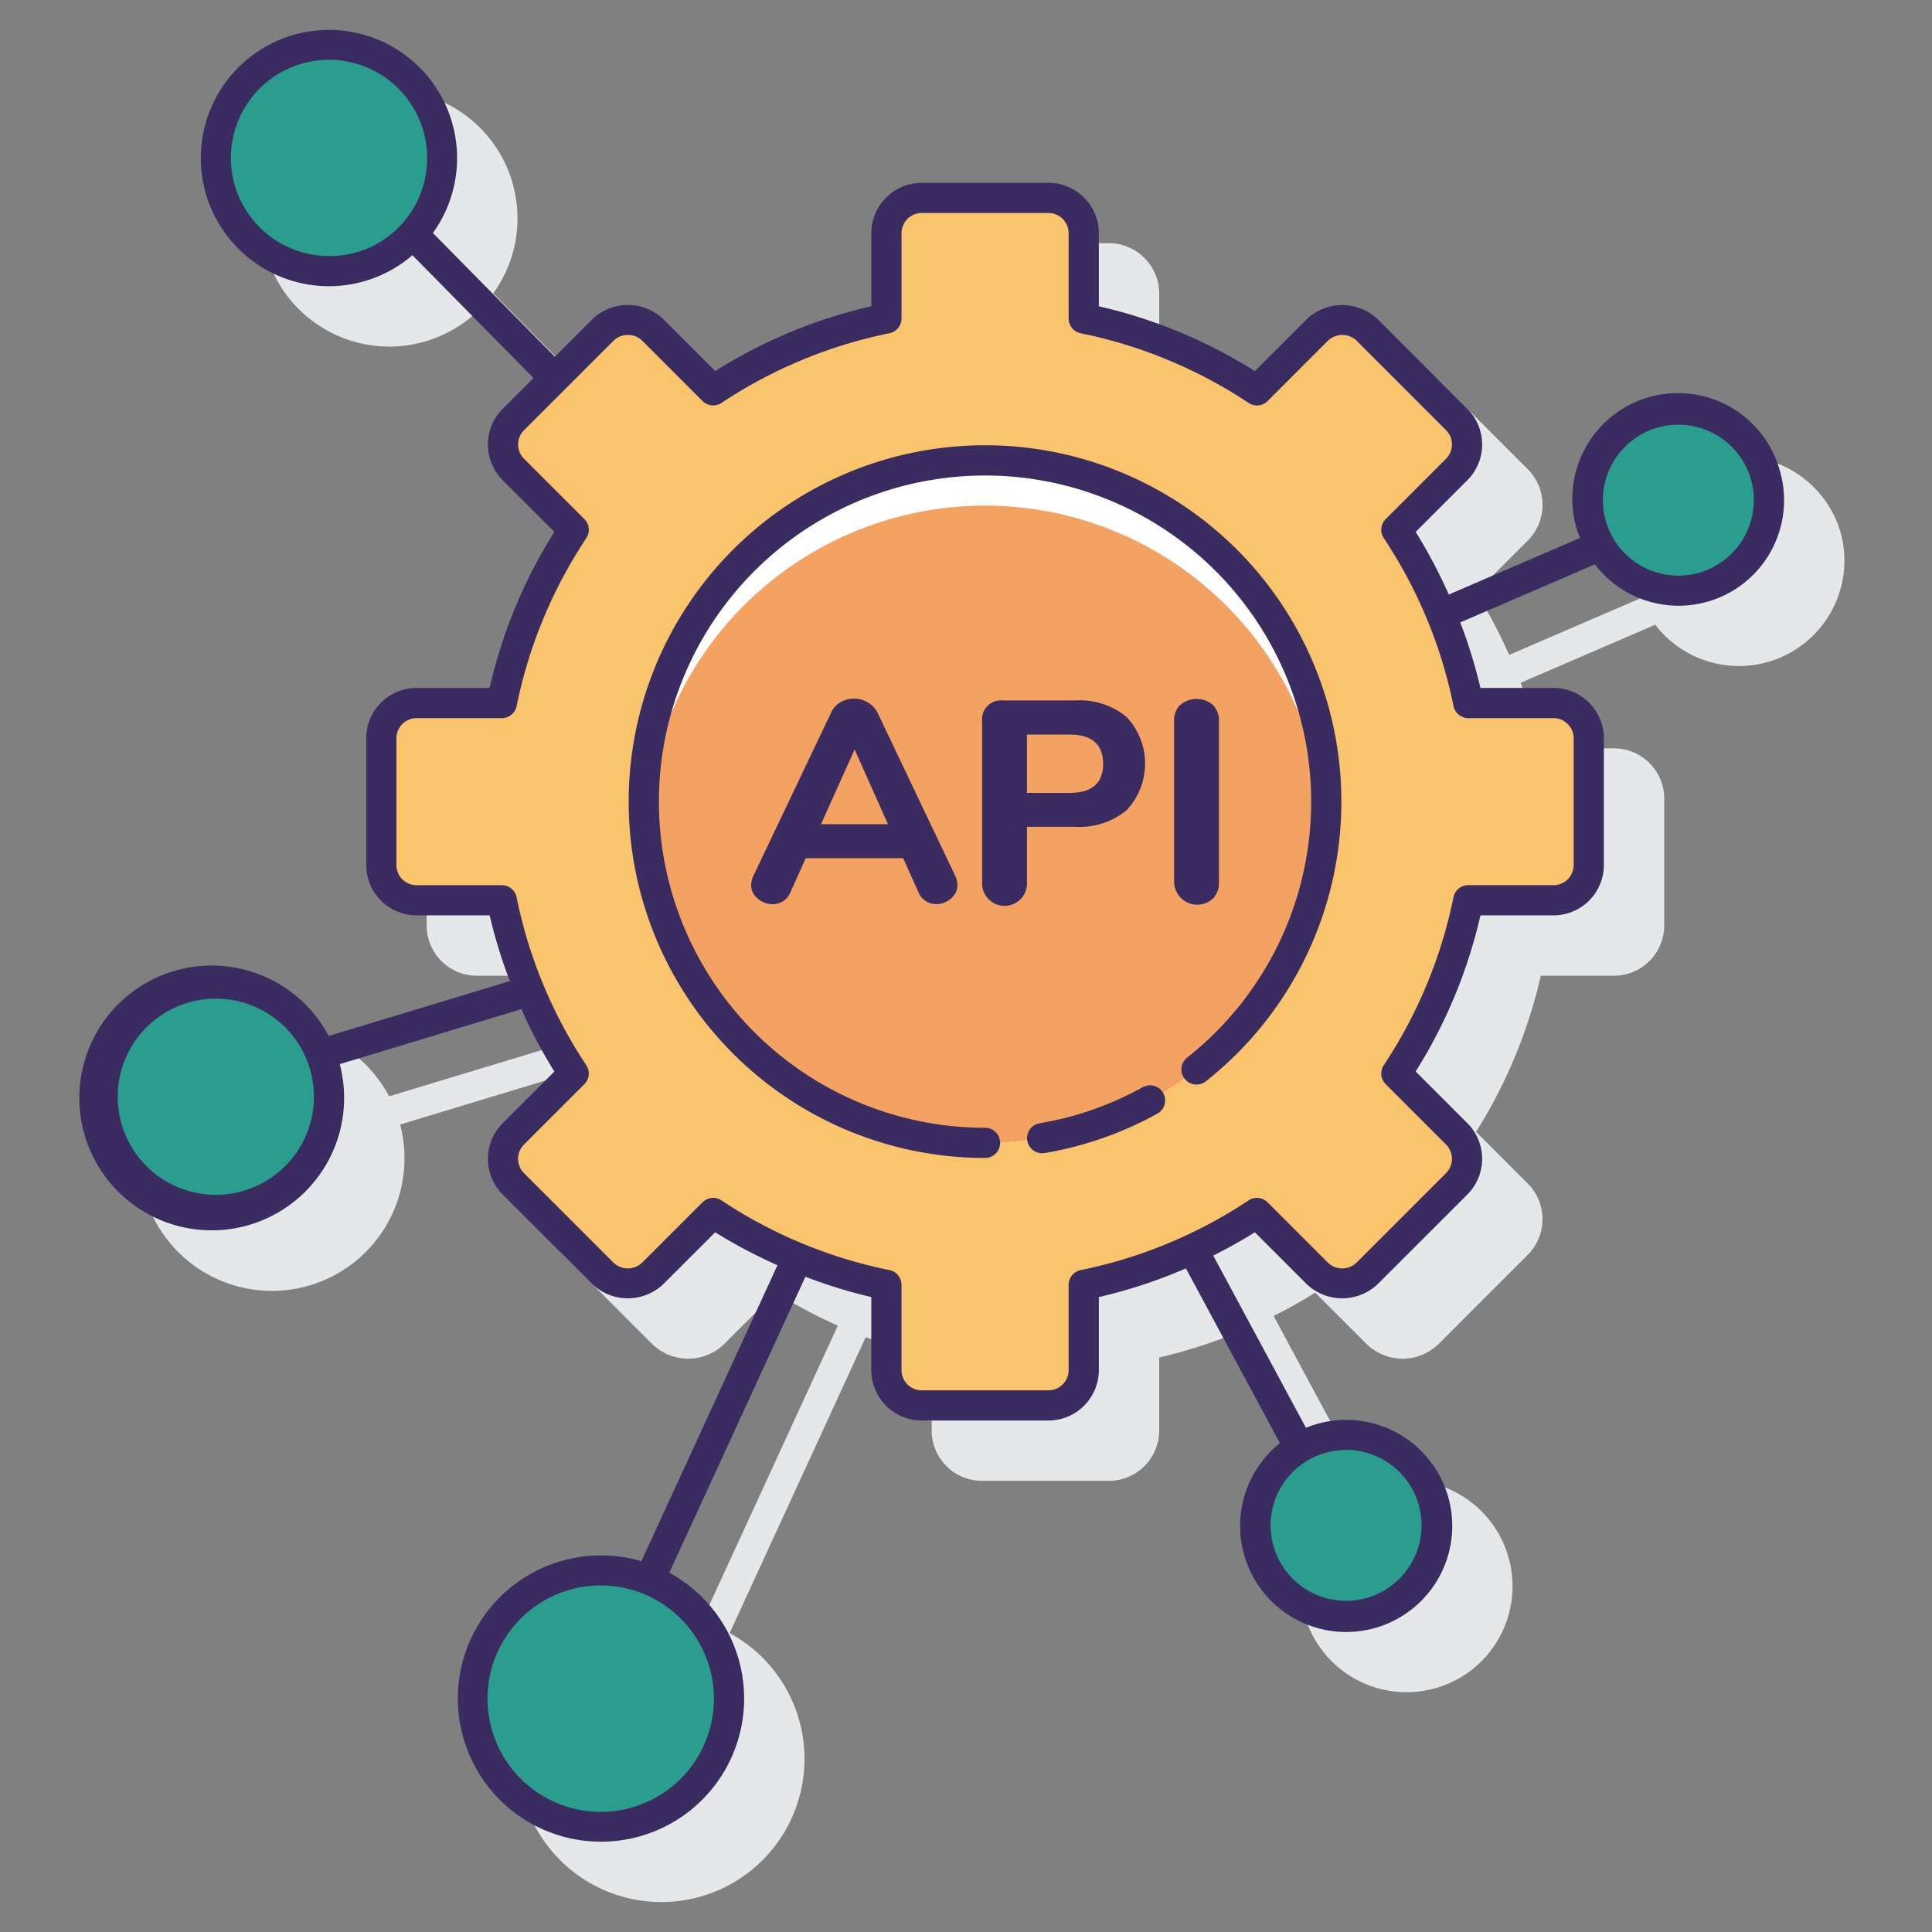 <?xml version="1.0"?>
<svg xmlns="http://www.w3.org/2000/svg" height="512px" viewBox="0 0 128 128" width="512px" class=""><rect x="0" y="0" width="128" height="128" fill="#808080" stroke="none"/><g><path d="m121.934 35.238a7 7 0 0 0 -13.473 3.8c.059.209.148.4.224.6l-8.7 3.753a33.542 33.542 0 0 0 -2.193-4.151l3.429-3.429a3.341 3.341 0 0 0 0-4.719l-5.935-5.935a3.418 3.418 0 0 0 -4.72 0l-3.429 3.429a33.328 33.328 0 0 0 -10.337-4.296v-4.841a3.341 3.341 0 0 0 -3.338-3.337h-8.397a3.341 3.341 0 0 0 -3.338 3.337v4.841a33.328 33.328 0 0 0 -10.341 4.292l-3.43-3.429a3.416 3.416 0 0 0 -4.719 0l-2.478 2.478-8.078-8.195a8.493 8.493 0 1 0 -7.748 3.481 8.321 8.321 0 0 0 .874.045 8.476 8.476 0 0 0 5.518-2.054l8.02 8.137-2.045 2.043a3.341 3.341 0 0 0 0 4.719l3.429 3.429a33.28 33.28 0 0 0 -4.292 10.342h-4.837a3.341 3.341 0 0 0 -3.337 3.337v8.393a3.341 3.341 0 0 0 3.337 3.338h4.841a33.134 33.134 0 0 0 1.338 4.354l-12 3.635a8.781 8.781 0 1 0 .73 1.869l12.034-3.646a33.637 33.637 0 0 0 2.186 4.135l-3.429 3.424a3.342 3.342 0 0 0 0 4.719l5.935 5.934a3.416 3.416 0 0 0 4.719 0l3.429-3.429a33.581 33.581 0 0 0 4.127 2.182l-9.018 19.61a9.484 9.484 0 1 0 1.85.764l9.017-19.611a33.2 33.2 0 0 0 4.366 1.347v4.841a3.341 3.341 0 0 0 3.338 3.337h8.392a3.341 3.341 0 0 0 3.345-3.336v-4.841a33.234 33.234 0 0 0 5.769-1.9l6.229 11.577a7.022 7.022 0 1 0 1.725-1.016l-6.142-11.409c.937-.473 1.859-.98 2.756-1.544l3.428 3.428a3.417 3.417 0 0 0 4.72 0l5.935-5.935a3.344 3.344 0 0 0 0-4.72l-3.429-3.428a33.324 33.324 0 0 0 4.292-10.342h4.841a3.341 3.341 0 0 0 3.337-3.338v-8.392a3.341 3.341 0 0 0 -3.337-3.337h-4.841a33.315 33.315 0 0 0 -1.337-4.341l8.918-3.847a6.988 6.988 0 0 0 12.27-6.152z" fill="#e6e7e8" data-original="#E6E7E8" class=""/><circle cx="21.801" cy="10.462" fill="#6dc9f7" r="7.5" data-original="#6DC9F7" class="" style="fill:#2A9D8F" data-old_color="#6dc9f7"/><circle cx="14.301" cy="72.663" fill="#6dc9f7" r="7.5" data-original="#6DC9F7" class="" style="fill:#2A9D8F" data-old_color="#6dc9f7"/><circle cx="39.803" cy="112.54" fill="#6dc9f7" r="8.5" data-original="#6DC9F7" class="" style="fill:#2A9D8F" data-old_color="#6dc9f7"/><circle cx="89.172" cy="101.059" fill="#6dc9f7" r="5.998" data-original="#6DC9F7" class="" style="fill:#2A9D8F" data-old_color="#6dc9f7"/><circle cx="111.197" cy="33.137" fill="#6dc9f7" r="5.998" data-original="#6DC9F7" class="" style="fill:#2A9D8F" data-old_color="#6dc9f7"/><circle cx="65.261" cy="53.112" fill="#ffd7e5" r="22.609" data-original="#FFD7E5" class="active-path" style="fill:#F4A261" data-old_color="#ffd7e5"/><path d="m65.261 33.5a22.606 22.606 0 0 1 22.554 21.112c.032-.5.055-1 .055-1.5a22.609 22.609 0 0 0 -45.218 0c0 .5.023 1 .055 1.5a22.606 22.606 0 0 1 22.554-21.112z" fill="#fff" data-original="#FFF" class=""/><path d="m105.261 57.309v-8.394a2.338 2.338 0 0 0 -2.338-2.337h-5.648a32.465 32.465 0 0 0 -4.762-11.478l4-4a2.338 2.338 0 0 0 0-3.306l-5.935-5.934a2.339 2.339 0 0 0 -3.306 0l-4 4a32.465 32.465 0 0 0 -11.472-4.76v-5.651a2.338 2.338 0 0 0 -2.338-2.337h-8.398a2.337 2.337 0 0 0 -2.337 2.337v5.651a32.45 32.45 0 0 0 -11.478 4.76l-4-4a2.338 2.338 0 0 0 -3.3 0l-5.94 5.94a2.338 2.338 0 0 0 0 3.306l4 4a32.486 32.486 0 0 0 -4.763 11.478h-5.646a2.337 2.337 0 0 0 -2.337 2.337v8.394a2.337 2.337 0 0 0 2.337 2.331h5.648a32.5 32.5 0 0 0 4.762 11.478l-4 4a2.338 2.338 0 0 0 0 3.306l5.935 5.935a2.338 2.338 0 0 0 3.305 0l4-4a32.47 32.47 0 0 0 11.478 4.763v5.648a2.337 2.337 0 0 0 2.337 2.337h8.393a2.337 2.337 0 0 0 2.342-2.338v-5.648a32.486 32.486 0 0 0 11.478-4.763l4 4a2.339 2.339 0 0 0 3.306 0l5.934-5.935a2.338 2.338 0 0 0 0-3.306l-4-4a32.465 32.465 0 0 0 4.762-11.478h5.648a2.338 2.338 0 0 0 2.333-2.336zm-40 18.412a22.609 22.609 0 1 1 22.608-22.609 22.609 22.609 0 0 1 -22.608 22.609z" fill="#fa759e" data-original="#FA759E" class="" style="fill:#F9C46C" data-old_color="#fa759e"/><g fill="#3a2c60"><path d="m117.934 31.238a7 7 0 1 0 -13.473 3.8c.059.208.148.4.224.6l-8.7 3.753a33.613 33.613 0 0 0 -2.193-4.151l3.429-3.429a3.342 3.342 0 0 0 0-4.719l-5.935-5.935a3.418 3.418 0 0 0 -4.719 0l-3.429 3.429a33.3 33.3 0 0 0 -10.338-4.295v-4.842a3.341 3.341 0 0 0 -3.338-3.337h-8.397a3.341 3.341 0 0 0 -3.338 3.337v4.842a33.3 33.3 0 0 0 -10.342 4.291l-3.429-3.428a3.416 3.416 0 0 0 -4.719 0l-2.478 2.478-8.078-8.195a8.49 8.49 0 1 0 -7.748 3.481 8.6 8.6 0 0 0 .874.045 8.481 8.481 0 0 0 5.518-2.054l8.02 8.137-2.045 2.042a3.344 3.344 0 0 0 0 4.72l3.429 3.428a33.3 33.3 0 0 0 -4.292 10.342h-4.837a3.341 3.341 0 0 0 -3.337 3.338v8.393a3.341 3.341 0 0 0 3.337 3.337h4.841a33.134 33.134 0 0 0 1.338 4.354l-12 3.635a8.772 8.772 0 1 0 .73 1.868l12.034-3.645a33.365 33.365 0 0 0 2.186 4.135l-3.429 3.424a3.341 3.341 0 0 0 0 4.719l5.935 5.935a3.416 3.416 0 0 0 4.719 0l3.43-3.429a33.5 33.5 0 0 0 4.126 2.182l-9.018 19.61a9.484 9.484 0 1 0 1.85.764l9.018-19.611a33.188 33.188 0 0 0 4.365 1.347v4.84a3.341 3.341 0 0 0 3.338 3.338h8.392a3.341 3.341 0 0 0 3.345-3.338v-4.84a33.234 33.234 0 0 0 5.769-1.9l6.229 11.576a7.027 7.027 0 1 0 1.725-1.015l-6.142-11.409c.936-.473 1.858-.98 2.755-1.544l3.43 3.429a3.415 3.415 0 0 0 4.718 0l5.936-5.935a3.341 3.341 0 0 0 0-4.719l-3.429-3.429a33.3 33.3 0 0 0 4.292-10.342h4.841a3.341 3.341 0 0 0 3.337-3.337v-8.393a3.341 3.341 0 0 0 -3.337-3.338h-4.841a33.166 33.166 0 0 0 -1.338-4.341l8.918-3.847a6.987 6.987 0 0 0 12.271-6.152zm-96.8-14.31a6.5 6.5 0 1 1 7.13-5.8 6.453 6.453 0 0 1 -7.127 5.8zm-6.834 62.235a6.5 6.5 0 1 1 6.5-6.5 6.508 6.508 0 0 1 -6.5 6.5zm33 33.377a7.5 7.5 0 1 1 -7.5-7.5 7.508 7.508 0 0 1 7.5 7.5zm41.87-16.482a5 5 0 1 1 -4.67 3.242 5.007 5.007 0 0 1 4.675-3.238zm13.754-48.48a1.339 1.339 0 0 1 1.337 1.338v8.393a1.339 1.339 0 0 1 -1.337 1.337h-5.649a1 1 0 0 0 -.98.8 31.339 31.339 0 0 1 -4.616 11.125 1 1 0 0 0 .127 1.259l4 4a1.341 1.341 0 0 1 0 1.891l-5.936 5.936a1.368 1.368 0 0 1 -1.89 0l-4-4a1 1 0 0 0 -1.259-.127 31.389 31.389 0 0 1 -11.121 4.617 1 1 0 0 0 -.8.98v5.647a1.34 1.34 0 0 1 -1.338 1.338h-8.397a1.339 1.339 0 0 1 -1.338-1.338v-5.647a1 1 0 0 0 -.8-.98 31.382 31.382 0 0 1 -11.127-4.617 1 1 0 0 0 -1.259.127l-4 4a1.37 1.37 0 0 1 -1.891 0l-5.935-5.935a1.339 1.339 0 0 1 0-1.891l4-4a1 1 0 0 0 .127-1.259 31.32 31.32 0 0 1 -4.616-11.125 1 1 0 0 0 -.981-.8h-5.645a1.338 1.338 0 0 1 -1.337-1.337v-8.394a1.338 1.338 0 0 1 1.337-1.338h5.648a1 1 0 0 0 .981-.8 31.336 31.336 0 0 1 4.616-11.125 1 1 0 0 0 -.127-1.259l-4-4a1.341 1.341 0 0 1 0-1.892l5.935-5.935a1.37 1.37 0 0 1 1.891 0l4 4a1 1 0 0 0 1.259.126 31.362 31.362 0 0 1 11.125-4.615 1 1 0 0 0 .8-.98v-5.649a1.339 1.339 0 0 1 1.338-1.337h8.392a1.34 1.34 0 0 1 1.342 1.337v5.651a1 1 0 0 0 .8.98 31.37 31.37 0 0 1 11.125 4.615 1 1 0 0 0 1.259-.126l4-4a1.371 1.371 0 0 1 1.891 0l5.931 5.931a1.342 1.342 0 0 1 0 1.892l-4 4a1 1 0 0 0 -.127 1.259 31.354 31.354 0 0 1 4.621 11.126 1 1 0 0 0 .98.8zm9.63-9.63a5 5 0 1 1 3.454-6.167 5 5 0 0 1 -3.454 6.167z" data-original="#3A2C60" class=""/><path d="m75.709 72.031a21.41 21.41 0 0 1 -6.83 2.388 1 1 0 0 0 .165 1.986 1.053 1.053 0 0 0 .167-.013 23.432 23.432 0 0 0 7.467-2.611 1 1 0 0 0 -.969-1.75z" data-original="#3A2C60" class=""/><path d="m65.261 29.5a23.609 23.609 0 1 0 0 47.218 1 1 0 0 0 0-2 21.607 21.607 0 1 1 13.391-4.649 1 1 0 0 0 1.241 1.569 23.61 23.61 0 0 0 -14.632-42.138z" data-original="#3A2C60" class=""/><path d="m57.494 46.535a1.764 1.764 0 0 0 -.914-.248 1.79 1.79 0 0 0 -.895.238 1.5 1.5 0 0 0 -.628.7l-5.14 10.794a1.538 1.538 0 0 0 -.152.609 1.142 1.142 0 0 0 .438.905 1.493 1.493 0 0 0 .99.371 1.243 1.243 0 0 0 1.18-.8l1.009-2.246h6.453l1.009 2.242a1.27 1.27 0 0 0 .495.6 1.289 1.289 0 0 0 .686.2 1.456 1.456 0 0 0 .98-.371 1.153 1.153 0 0 0 .428-.905 1.521 1.521 0 0 0 -.152-.609l-5.14-10.795a1.682 1.682 0 0 0 -.647-.685zm-3.1 8.071 2.227-4.949 2.209 4.949z" data-original="#3A2C60" class=""/><path d="m74.646 53.674a4.513 4.513 0 0 0 0-6.168 4.893 4.893 0 0 0 -3.408-1.1h-4.778a1.26 1.26 0 0 0 -1.39 1.389v10.657a1.487 1.487 0 1 0 2.97 0v-3.674h3.2a4.893 4.893 0 0 0 3.406-1.104zm-6.606-1.143v-3.864h2.817q2.227 0 2.228 1.942 0 1.923-2.228 1.922z" data-original="#3A2C60" class=""/><path d="m80.357 59.537a1.469 1.469 0 0 0 .4-1.085v-10.68a1.444 1.444 0 0 0 -.4-1.066 1.672 1.672 0 0 0 -2.17 0 1.44 1.44 0 0 0 -.4 1.066v10.68a1.536 1.536 0 0 0 2.57 1.085z" data-original="#3A2C60" class=""/></g></g> </svg>
